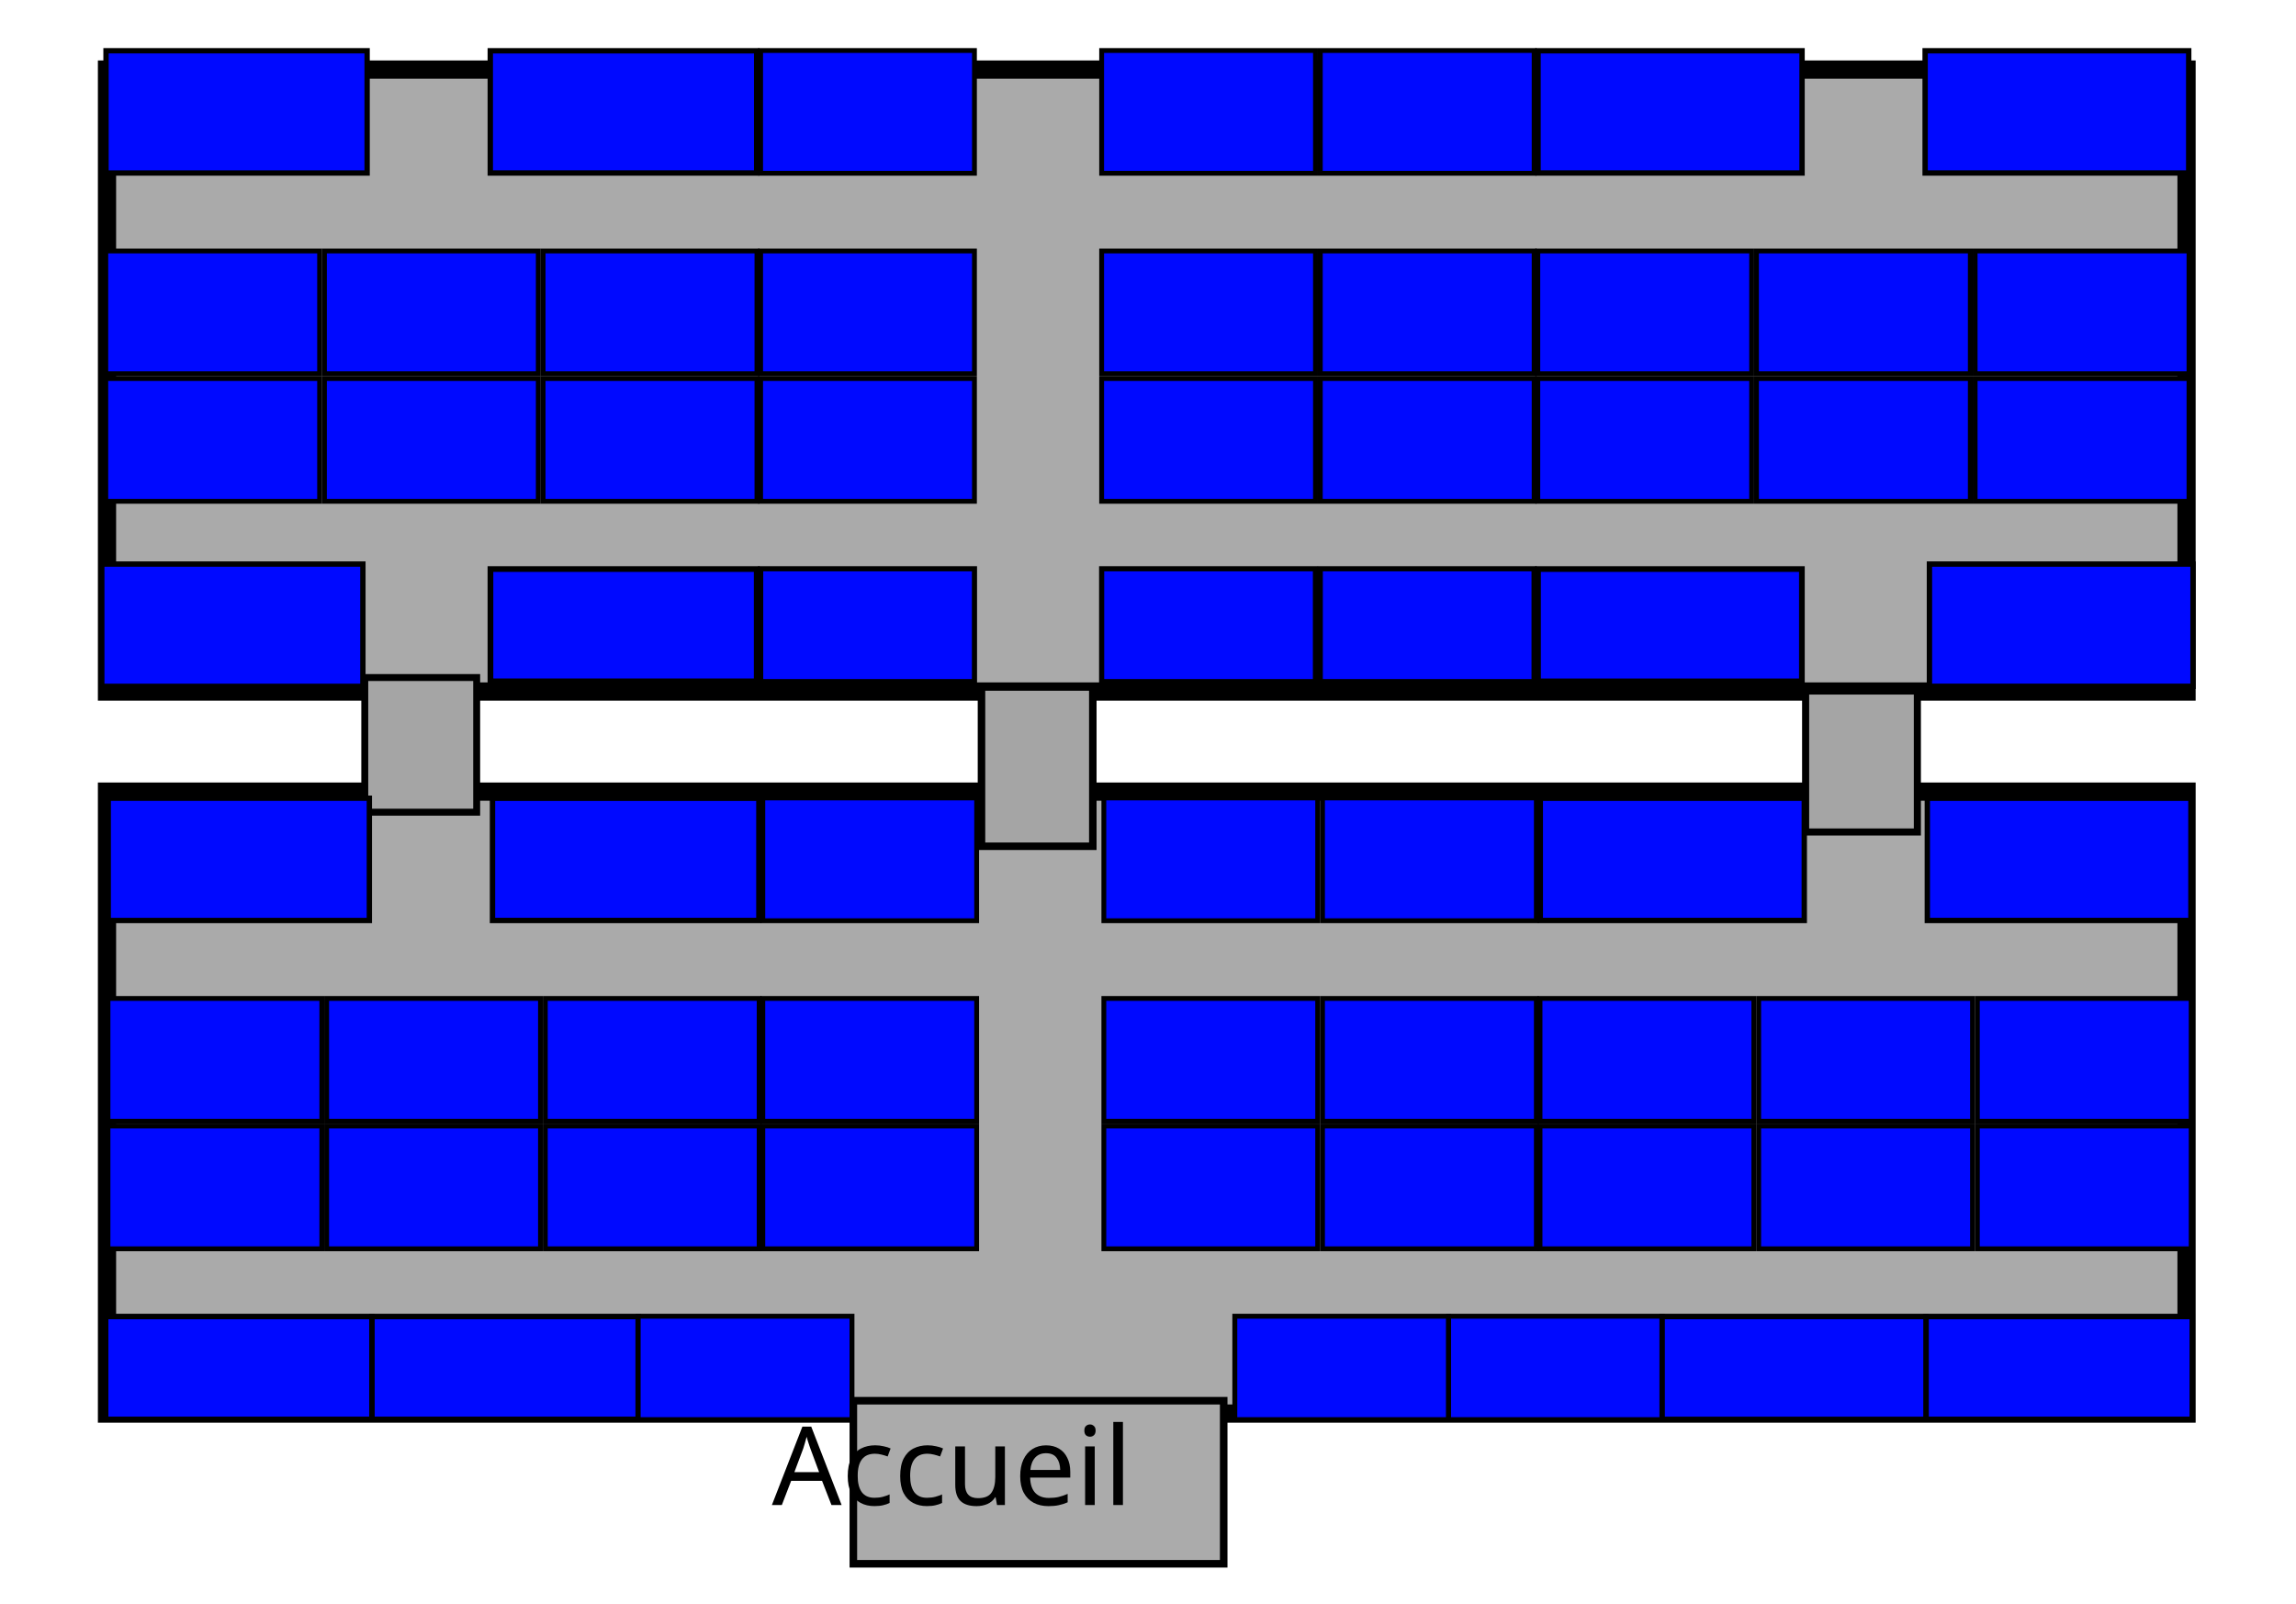 <?xml version="1.0" encoding="UTF-8" standalone="no"?>
<!-- Created with Inkscape (http://www.inkscape.org/) -->

<svg
   width="126mm"
   height="88mm"
   viewBox="0 0 126 88"
   version="1.1"
   id="svg565"
   xmlns="http://www.w3.org/2000/svg"
   xmlns:svg="http://www.w3.org/2000/svg">
  <defs
     id="defs562" />
  <g
     id="layer1">
    <g
       id="g1730">
      <rect
         id="rect90-3-0"
         width="114.121"
         height="34.121"
         x="5.872"
         y="43.43"
         style="fill:#aaaaaa;fill-opacity:1;stroke:#000000;stroke-width:1;paint-order:markers stroke fill" />
      <rect
         id="rect90-0"
         width="114.121"
         height="34.121"
         x="5.872"
         y="3.817"
         style="display:inline;fill:#aaaaaa;fill-opacity:1;stroke:#000000;stroke-width:1;paint-order:markers stroke fill" />
      <rect
         style="display:inline;fill:#a5a5a5;fill-opacity:1;stroke:#000000;stroke-width:0.412;stroke-dasharray:none;stroke-opacity:1"
         id="rect5600-9-3"
         width="6.109"
         height="8.738"
         x="53.862"
         y="37.689" />
      <rect
         style="display:inline;fill:#a5a5a5;fill-opacity:1;stroke:#000000;stroke-width:0.38;stroke-dasharray:none;stroke-opacity:1"
         id="rect5600-9-3-6"
         width="6.141"
         height="7.387"
         x="20.018"
         y="37.171" />
      <rect
         style="display:inline;fill:#a5a5a5;fill-opacity:1;stroke:#000000;stroke-width:0.389;stroke-dasharray:none;stroke-opacity:1"
         id="rect5600-9-3-7"
         width="6.132"
         height="7.735"
         x="99.089"
         y="37.91" />
      <rect
         style="display:inline;fill:#ababab;fill-opacity:1;stroke:#000000;stroke-width:0.415;stroke-dasharray:none;stroke-opacity:1"
         id="rect90-1-6"
         width="20.324"
         height="8.946"
         x="46.83"
         y="76.846" />
      <g
         aria-label="Accueil"
         id="text2607-2"
         style="font-size:5.997px;-inkscape-font-specification:'sans-serif, Normal';display:inline;paint-order:markers stroke fill">
        <path
           d="M 45.629,82.568 45.113,81.243 H 43.416 L 42.906,82.568 h -0.546 l 1.673,-4.3 h 0.486 l 1.667,4.3 z m -0.678,-1.805 -0.48,-1.295 q -0.018,-0.048 -0.06,-0.174 -0.042,-0.126 -0.084,-0.258 -0.036,-0.138 -0.06,-0.21 -0.048,0.186 -0.102,0.366 -0.048,0.174 -0.084,0.276 l -0.486,1.295 z"
           id="path6868" />
        <path
           d="m 47.992,82.628 q -0.432,0 -0.762,-0.174 -0.33,-0.174 -0.522,-0.54 -0.186,-0.366 -0.186,-0.936 0,-0.594 0.192,-0.966 0.198,-0.372 0.54,-0.546 0.342,-0.174 0.774,-0.174 0.24,0 0.468,0.054 0.234,0.048 0.378,0.12 l -0.162,0.438 q -0.144,-0.054 -0.336,-0.102 -0.192,-0.048 -0.36,-0.048 -0.948,0 -0.948,1.217 0,0.582 0.228,0.894 0.234,0.306 0.69,0.306 0.258,0 0.462,-0.054 0.204,-0.054 0.372,-0.132 v 0.468 q -0.162,0.084 -0.36,0.126 -0.192,0.048 -0.468,0.048 z"
           id="path6870" />
        <path
           d="m 50.871,82.628 q -0.432,0 -0.762,-0.174 -0.33,-0.174 -0.522,-0.54 -0.186,-0.366 -0.186,-0.936 0,-0.594 0.192,-0.966 0.198,-0.372 0.54,-0.546 0.342,-0.174 0.774,-0.174 0.24,0 0.468,0.054 0.234,0.048 0.378,0.12 l -0.162,0.438 q -0.144,-0.054 -0.336,-0.102 -0.192,-0.048 -0.36,-0.048 -0.948,0 -0.948,1.217 0,0.582 0.228,0.894 0.234,0.306 0.69,0.306 0.258,0 0.462,-0.054 0.204,-0.054 0.372,-0.132 v 0.468 q -0.162,0.084 -0.36,0.126 -0.192,0.048 -0.468,0.048 z"
           id="path6872" />
        <path
           d="m 55.147,79.354 v 3.215 h -0.432 l -0.078,-0.426 h -0.024 q -0.156,0.252 -0.432,0.372 -0.276,0.114 -0.588,0.114 -0.582,0 -0.876,-0.276 -0.294,-0.282 -0.294,-0.894 v -2.105 h 0.534 v 2.069 q 0,0.768 0.714,0.768 0.534,0 0.738,-0.3 0.21,-0.3 0.21,-0.864 v -1.673 z"
           id="path6874" />
        <path
           d="m 57.408,79.294 q 0.408,0 0.708,0.18 0.3,0.18 0.456,0.51 0.162,0.324 0.162,0.762 v 0.318 h -2.201 q 0.012,0.546 0.276,0.834 0.27,0.282 0.75,0.282 0.306,0 0.54,-0.054 0.24,-0.06 0.492,-0.168 v 0.462 q -0.246,0.108 -0.486,0.156 -0.24,0.054 -0.57,0.054 -0.462,0 -0.81,-0.186 -0.348,-0.186 -0.546,-0.552 -0.192,-0.366 -0.192,-0.906 0,-0.528 0.174,-0.906 0.18,-0.378 0.498,-0.582 0.324,-0.204 0.75,-0.204 z m -0.006,0.432 q -0.378,0 -0.6,0.246 -0.216,0.24 -0.258,0.672 h 1.637 q -0.006,-0.408 -0.192,-0.66 -0.186,-0.258 -0.588,-0.258 z"
           id="path6876" />
        <path
           d="m 59.819,78.148 q 0.12,0 0.21,0.084 0.096,0.078 0.096,0.252 0,0.174 -0.096,0.258 -0.09,0.078 -0.21,0.078 -0.132,0 -0.222,-0.078 -0.09,-0.084 -0.09,-0.258 0,-0.174 0.09,-0.252 0.09,-0.084 0.222,-0.084 z m 0.258,1.205 v 3.215 h -0.528 v -3.215 z"
           id="path6878" />
        <path
           d="M 61.624,82.568 H 61.096 V 78.01 H 61.624 Z"
           id="path6880" />
      </g>
    </g>
    <rect
       style="fill:#0009ff;fill-opacity:1;stroke:#000000;stroke-width:0.292;stroke-dasharray:none;stroke-opacity:1"
       id="32"
       width="14.329"
       height="6.708"
       x="5.818"
       y="2.784" />
    <rect
       style="fill:#0009ff;fill-opacity:1;stroke:#000000;stroke-width:0.295;stroke-dasharray:none;stroke-opacity:1"
       id="rect8691-4-6-1-3-0"
       width="14.619"
       height="6.705"
       x="26.906"
       y="2.786" />
    <rect
       style="fill:#0009ff;fill-opacity:1;stroke:#000000;stroke-width:0.265;stroke-dasharray:none;stroke-opacity:1"
       id="rect8691-4-6-3-1-4"
       width="11.735"
       height="6.735"
       x="41.741"
       y="2.771" />
    <rect
       style="fill:#0009ff;fill-opacity:1;stroke:#000000;stroke-width:0.265;stroke-dasharray:none;stroke-opacity:1"
       id="rect8691-4-6-7-6-0-4"
       width="11.735"
       height="6.735"
       x="60.456"
       y="2.771" />
    <rect
       style="fill:#0009ff;fill-opacity:1;stroke:#000000;stroke-width:0.265;stroke-dasharray:none;stroke-opacity:1"
       id="rect8691-4-6-1-9-6-5"
       width="11.735"
       height="6.735"
       x="72.456"
       y="2.771" />
    <rect
       style="fill:#0009ff;fill-opacity:1;stroke:#000000;stroke-width:0.294;stroke-dasharray:none;stroke-opacity:1"
       id="rect8691-4-6-0-4-5"
       width="14.487"
       height="6.706"
       x="84.406"
       y="2.785" />
    <rect
       style="fill:#0009ff;fill-opacity:1;stroke:#000000;stroke-width:0.294;stroke-dasharray:none;stroke-opacity:1"
       id="rect8691-4-6-1-8-2-1"
       width="14.465"
       height="6.706"
       x="105.647"
       y="2.785" />
    <rect
       style="fill:#0009ff;fill-opacity:1;stroke:#000000;stroke-width:0.265;stroke-dasharray:none;stroke-opacity:1"
       id="rect8691-4-6-8-9-8"
       width="11.735"
       height="6.735"
       x="5.805"
       y="13.769" />
    <rect
       style="fill:#0009ff;fill-opacity:1;stroke:#000000;stroke-width:0.265;stroke-dasharray:none;stroke-opacity:1"
       id="rect8691-4-6-7-64-7-1"
       width="11.735"
       height="6.735"
       x="17.805"
       y="13.769" />
    <rect
       style="fill:#0009ff;fill-opacity:1;stroke:#000000;stroke-width:0.265;stroke-dasharray:none;stroke-opacity:1"
       id="rect8691-4-6-1-5-1-5"
       width="11.735"
       height="6.735"
       x="29.805"
       y="13.769" />
    <rect
       style="fill:#0009ff;fill-opacity:1;stroke:#000000;stroke-width:0.265;stroke-dasharray:none;stroke-opacity:1"
       id="rect8691-4-6-3-9-7-7"
       width="11.735"
       height="6.735"
       x="41.741"
       y="13.769" />
    <rect
       style="fill:#0009ff;fill-opacity:1;stroke:#000000;stroke-width:0.265;stroke-dasharray:none;stroke-opacity:1"
       id="rect8691-4-6-7-6-5-6-3"
       width="11.735"
       height="6.735"
       x="60.456"
       y="13.769" />
    <rect
       style="fill:#0009ff;fill-opacity:1;stroke:#000000;stroke-width:0.265;stroke-dasharray:none;stroke-opacity:1"
       id="rect8691-4-6-1-9-1-9-1"
       width="11.735"
       height="6.735"
       x="72.456"
       y="13.769" />
    <rect
       style="fill:#0009ff;fill-opacity:1;stroke:#000000;stroke-width:0.265;stroke-dasharray:none;stroke-opacity:1"
       id="rect8691-4-6-0-9-6-9"
       width="11.735"
       height="6.735"
       x="84.392"
       y="13.769" />
    <rect
       style="fill:#0009ff;fill-opacity:1;stroke:#000000;stroke-width:0.265;stroke-dasharray:none;stroke-opacity:1"
       id="rect8691-4-6-7-3-8-9-5"
       width="11.735"
       height="6.735"
       x="96.392"
       y="13.769" />
    <rect
       style="fill:#0009ff;fill-opacity:1;stroke:#000000;stroke-width:0.265;stroke-dasharray:none;stroke-opacity:1"
       id="rect8691-4-6-1-8-8-7-2"
       width="11.735"
       height="6.735"
       x="108.392"
       y="13.769" />
    <rect
       style="fill:#0009ff;fill-opacity:1;stroke:#000000;stroke-width:0.265;stroke-dasharray:none;stroke-opacity:1"
       id="rect8691-4-6-81-1-0"
       width="11.735"
       height="6.735"
       x="5.805"
       y="20.768" />
    <rect
       style="fill:#0009ff;fill-opacity:1;stroke:#000000;stroke-width:0.265;stroke-dasharray:none;stroke-opacity:1"
       id="rect8691-4-6-7-1-6-6"
       width="11.735"
       height="6.735"
       x="17.805"
       y="20.768" />
    <rect
       style="fill:#0009ff;fill-opacity:1;stroke:#000000;stroke-width:0.265;stroke-dasharray:none;stroke-opacity:1"
       id="rect8691-4-6-1-6-6-0"
       width="11.735"
       height="6.735"
       x="29.805"
       y="20.768" />
    <rect
       style="fill:#0009ff;fill-opacity:1;stroke:#000000;stroke-width:0.265;stroke-dasharray:none;stroke-opacity:1"
       id="rect8691-4-6-3-6-8-4"
       width="11.735"
       height="6.735"
       x="41.741"
       y="20.768" />
    <rect
       style="fill:#0009ff;fill-opacity:1;stroke:#000000;stroke-width:0.265;stroke-dasharray:none;stroke-opacity:1"
       id="rect8691-4-6-7-6-6-1-8"
       width="11.735"
       height="6.735"
       x="60.456"
       y="20.768" />
    <rect
       style="fill:#0009ff;fill-opacity:1;stroke:#000000;stroke-width:0.265;stroke-dasharray:none;stroke-opacity:1"
       id="rect8691-4-6-1-9-8-2-6"
       width="11.735"
       height="6.735"
       x="72.456"
       y="20.768" />
    <rect
       style="fill:#0009ff;fill-opacity:1;stroke:#000000;stroke-width:0.265;stroke-dasharray:none;stroke-opacity:1"
       id="rect8691-4-6-0-0-6-1"
       width="11.735"
       height="6.735"
       x="84.392"
       y="20.768" />
    <rect
       style="fill:#0009ff;fill-opacity:1;stroke:#000000;stroke-width:0.265;stroke-dasharray:none;stroke-opacity:1"
       id="rect8691-4-6-7-3-5-4-7"
       width="11.735"
       height="6.735"
       x="96.392"
       y="20.768" />
    <rect
       style="fill:#0009ff;fill-opacity:1;stroke:#000000;stroke-width:0.265;stroke-dasharray:none;stroke-opacity:1"
       id="rect8691-4-6-1-8-7-2-8"
       width="11.735"
       height="6.735"
       x="108.392"
       y="20.768" />
    <rect
       style="fill:#0009ff;fill-opacity:1;stroke:#000000;stroke-width:0.314;stroke-dasharray:none;stroke-opacity:1"
       id="rect8691-4-6-1-6-1-4-3"
       width="14.612"
       height="6.16"
       x="26.915"
       y="31.219" />
    <rect
       style="fill:#0009ff;fill-opacity:1;stroke:#000000;stroke-width:0.282;stroke-dasharray:none;stroke-opacity:1"
       id="5"
       width="11.733"
       height="6.192"
       x="41.744"
       y="31.203" />
    <rect
       style="fill:#0009ff;fill-opacity:1;stroke:#000000;stroke-width:0.282;stroke-dasharray:none;stroke-opacity:1"
       id="rect8691-4-6-7-6-6-0-4-4"
       width="11.733"
       height="6.192"
       x="60.456"
       y="31.203" />
    <rect
       style="fill:#0009ff;fill-opacity:1;stroke:#000000;stroke-width:0.282;stroke-dasharray:none;stroke-opacity:1"
       id="rect8691-4-6-1-9-8-6-2-7"
       width="11.733"
       height="6.192"
       x="72.454"
       y="31.203" />
    <rect
       style="fill:#0009ff;fill-opacity:1;stroke:#000000;stroke-width:0.313;stroke-dasharray:none;stroke-opacity:1"
       id="rect8691-4-6-0-0-4-6-5"
       width="14.48"
       height="6.162"
       x="84.404"
       y="31.219" />
    <rect
       style="fill:#0009ff;fill-opacity:1;stroke:#000000;stroke-width:0.292;stroke-dasharray:none;stroke-opacity:1"
       id="32-1-4"
       width="14.329"
       height="6.708"
       x="5.586"
       y="30.946" />
    <rect
       style="fill:#0009ff;fill-opacity:1;stroke:#000000;stroke-width:0.294;stroke-dasharray:none;stroke-opacity:1"
       id="rect8691-4-6-1-8-2-1-3-6"
       width="14.465"
       height="6.706"
       x="105.884"
       y="30.946" />
    <rect
       style="fill:#0009ff;fill-opacity:1;stroke:#000000;stroke-width:0.292;stroke-dasharray:none;stroke-opacity:1"
       id="32-1"
       width="14.329"
       height="6.708"
       x="5.94"
       y="43.792" />
    <rect
       style="fill:#0009ff;fill-opacity:1;stroke:#000000;stroke-width:0.295;stroke-dasharray:none;stroke-opacity:1"
       id="rect8691-4-6-1-3-0-1"
       width="14.619"
       height="6.705"
       x="27.027"
       y="43.794" />
    <rect
       style="fill:#0009ff;fill-opacity:1;stroke:#000000;stroke-width:0.265;stroke-dasharray:none;stroke-opacity:1"
       id="rect8691-4-6-3-1-4-0"
       width="11.735"
       height="6.735"
       x="41.862"
       y="43.778" />
    <rect
       style="fill:#0009ff;fill-opacity:1;stroke:#000000;stroke-width:0.265;stroke-dasharray:none;stroke-opacity:1"
       id="rect8691-4-6-7-6-0-4-5"
       width="11.735"
       height="6.735"
       x="60.577"
       y="43.778" />
    <rect
       style="fill:#0009ff;fill-opacity:1;stroke:#000000;stroke-width:0.265;stroke-dasharray:none;stroke-opacity:1"
       id="rect8691-4-6-1-9-6-5-8"
       width="11.735"
       height="6.735"
       x="72.577"
       y="43.778" />
    <rect
       style="fill:#0009ff;fill-opacity:1;stroke:#000000;stroke-width:0.294;stroke-dasharray:none;stroke-opacity:1"
       id="rect8691-4-6-0-4-5-6"
       width="14.487"
       height="6.706"
       x="84.528"
       y="43.793" />
    <rect
       style="fill:#0009ff;fill-opacity:1;stroke:#000000;stroke-width:0.294;stroke-dasharray:none;stroke-opacity:1"
       id="rect8691-4-6-1-8-2-1-3"
       width="14.465"
       height="6.706"
       x="105.768"
       y="43.793" />
    <rect
       style="fill:#0009ff;fill-opacity:1;stroke:#000000;stroke-width:0.265;stroke-dasharray:none;stroke-opacity:1"
       id="rect8691-4-6-8-9-8-7"
       width="11.735"
       height="6.735"
       x="5.926"
       y="54.777" />
    <rect
       style="fill:#0009ff;fill-opacity:1;stroke:#000000;stroke-width:0.265;stroke-dasharray:none;stroke-opacity:1"
       id="rect8691-4-6-7-64-7-1-2"
       width="11.735"
       height="6.735"
       x="17.926"
       y="54.777" />
    <rect
       style="fill:#0009ff;fill-opacity:1;stroke:#000000;stroke-width:0.265;stroke-dasharray:none;stroke-opacity:1"
       id="rect8691-4-6-1-5-1-5-0"
       width="11.735"
       height="6.735"
       x="29.926"
       y="54.777" />
    <rect
       style="fill:#0009ff;fill-opacity:1;stroke:#000000;stroke-width:0.265;stroke-dasharray:none;stroke-opacity:1"
       id="rect8691-4-6-3-9-7-7-3"
       width="11.735"
       height="6.735"
       x="41.862"
       y="54.777" />
    <rect
       style="fill:#0009ff;fill-opacity:1;stroke:#000000;stroke-width:0.265;stroke-dasharray:none;stroke-opacity:1"
       id="rect8691-4-6-7-6-5-6-3-6"
       width="11.735"
       height="6.735"
       x="60.577"
       y="54.777" />
    <rect
       style="fill:#0009ff;fill-opacity:1;stroke:#000000;stroke-width:0.265;stroke-dasharray:none;stroke-opacity:1"
       id="rect8691-4-6-1-9-1-9-1-6"
       width="11.735"
       height="6.735"
       x="72.577"
       y="54.777" />
    <rect
       style="fill:#0009ff;fill-opacity:1;stroke:#000000;stroke-width:0.265;stroke-dasharray:none;stroke-opacity:1"
       id="rect8691-4-6-0-9-6-9-3"
       width="11.735"
       height="6.735"
       x="84.513"
       y="54.777" />
    <rect
       style="fill:#0009ff;fill-opacity:1;stroke:#000000;stroke-width:0.265;stroke-dasharray:none;stroke-opacity:1"
       id="rect8691-4-6-7-3-8-9-5-0"
       width="11.735"
       height="6.735"
       x="96.513"
       y="54.777" />
    <rect
       style="fill:#0009ff;fill-opacity:1;stroke:#000000;stroke-width:0.265;stroke-dasharray:none;stroke-opacity:1"
       id="rect8691-4-6-1-8-8-7-2-6"
       width="11.735"
       height="6.735"
       x="108.513"
       y="54.777" />
    <rect
       style="fill:#0009ff;fill-opacity:1;stroke:#000000;stroke-width:0.265;stroke-dasharray:none;stroke-opacity:1"
       id="rect8691-4-6-81-1-0-1"
       width="11.735"
       height="6.735"
       x="5.926"
       y="61.776" />
    <rect
       style="fill:#0009ff;fill-opacity:1;stroke:#000000;stroke-width:0.265;stroke-dasharray:none;stroke-opacity:1"
       id="rect8691-4-6-7-1-6-6-2"
       width="11.735"
       height="6.735"
       x="17.926"
       y="61.776" />
    <rect
       style="fill:#0009ff;fill-opacity:1;stroke:#000000;stroke-width:0.265;stroke-dasharray:none;stroke-opacity:1"
       id="rect8691-4-6-1-6-6-0-7"
       width="11.735"
       height="6.735"
       x="29.926"
       y="61.776" />
    <rect
       style="fill:#0009ff;fill-opacity:1;stroke:#000000;stroke-width:0.265;stroke-dasharray:none;stroke-opacity:1"
       id="rect8691-4-6-3-6-8-4-5"
       width="11.735"
       height="6.735"
       x="41.862"
       y="61.776" />
    <rect
       style="fill:#0009ff;fill-opacity:1;stroke:#000000;stroke-width:0.265;stroke-dasharray:none;stroke-opacity:1"
       id="rect8691-4-6-7-6-6-1-8-5"
       width="11.735"
       height="6.735"
       x="60.577"
       y="61.776" />
    <rect
       style="fill:#0009ff;fill-opacity:1;stroke:#000000;stroke-width:0.265;stroke-dasharray:none;stroke-opacity:1"
       id="rect8691-4-6-1-9-8-2-6-3"
       width="11.735"
       height="6.735"
       x="72.577"
       y="61.776" />
    <rect
       style="fill:#0009ff;fill-opacity:1;stroke:#000000;stroke-width:0.265;stroke-dasharray:none;stroke-opacity:1"
       id="rect8691-4-6-0-0-6-1-2"
       width="11.735"
       height="6.735"
       x="84.513"
       y="61.776" />
    <rect
       style="fill:#0009ff;fill-opacity:1;stroke:#000000;stroke-width:0.265;stroke-dasharray:none;stroke-opacity:1"
       id="rect8691-4-6-7-3-5-4-7-3"
       width="11.735"
       height="6.735"
       x="96.513"
       y="61.776" />
    <rect
       style="fill:#0009ff;fill-opacity:1;stroke:#000000;stroke-width:0.265;stroke-dasharray:none;stroke-opacity:1"
       id="rect8691-4-6-1-8-7-2-8-8"
       width="11.735"
       height="6.735"
       x="108.513"
       y="61.776" />
    <rect
       style="fill:#0009ff;fill-opacity:1;stroke:#000000;stroke-width:0.301;stroke-dasharray:none;stroke-opacity:1"
       id="rect8691-4-6-1-6-1-4-3-0"
       width="14.612"
       height="5.643"
       x="20.41"
       y="72.226" />
    <rect
       style="fill:#0009ff;fill-opacity:1;stroke:#000000;stroke-width:0.301;stroke-dasharray:none;stroke-opacity:1"
       id="rect8691-4-6-1-6-1-4-3-0-6"
       width="14.612"
       height="5.643"
       x="5.798"
       y="72.226" />
    <rect
       style="fill:#0009ff;fill-opacity:1;stroke:#000000;stroke-width:0.27;stroke-dasharray:none;stroke-opacity:1"
       id="5-8"
       width="11.733"
       height="5.673"
       x="35.022"
       y="72.211" />
    <rect
       style="fill:#0009ff;fill-opacity:1;stroke:#000000;stroke-width:0.301;stroke-dasharray:none;stroke-opacity:1"
       id="rect8691-4-6-1-6-1-4-3-0-1"
       width="14.612"
       height="5.643"
       x="105.695"
       y="72.226" />
    <rect
       style="fill:#0009ff;fill-opacity:1;stroke:#000000;stroke-width:0.27;stroke-dasharray:none;stroke-opacity:1"
       id="rect8691-4-6-7-6-6-0-4-4-3"
       width="11.733"
       height="5.673"
       x="67.764"
       y="72.211" />
    <rect
       style="fill:#0009ff;fill-opacity:1;stroke:#000000;stroke-width:0.27;stroke-dasharray:none;stroke-opacity:1"
       id="rect8691-4-6-1-9-8-6-2-7-4"
       width="11.733"
       height="5.673"
       x="79.497"
       y="72.211" />
    <rect
       style="fill:#0009ff;fill-opacity:1;stroke:#000000;stroke-width:0.299;stroke-dasharray:none;stroke-opacity:1"
       id="rect8691-4-6-0-0-4-6-5-7"
       width="14.48"
       height="5.645"
       x="91.215"
       y="72.225" />
  </g>
</svg>
